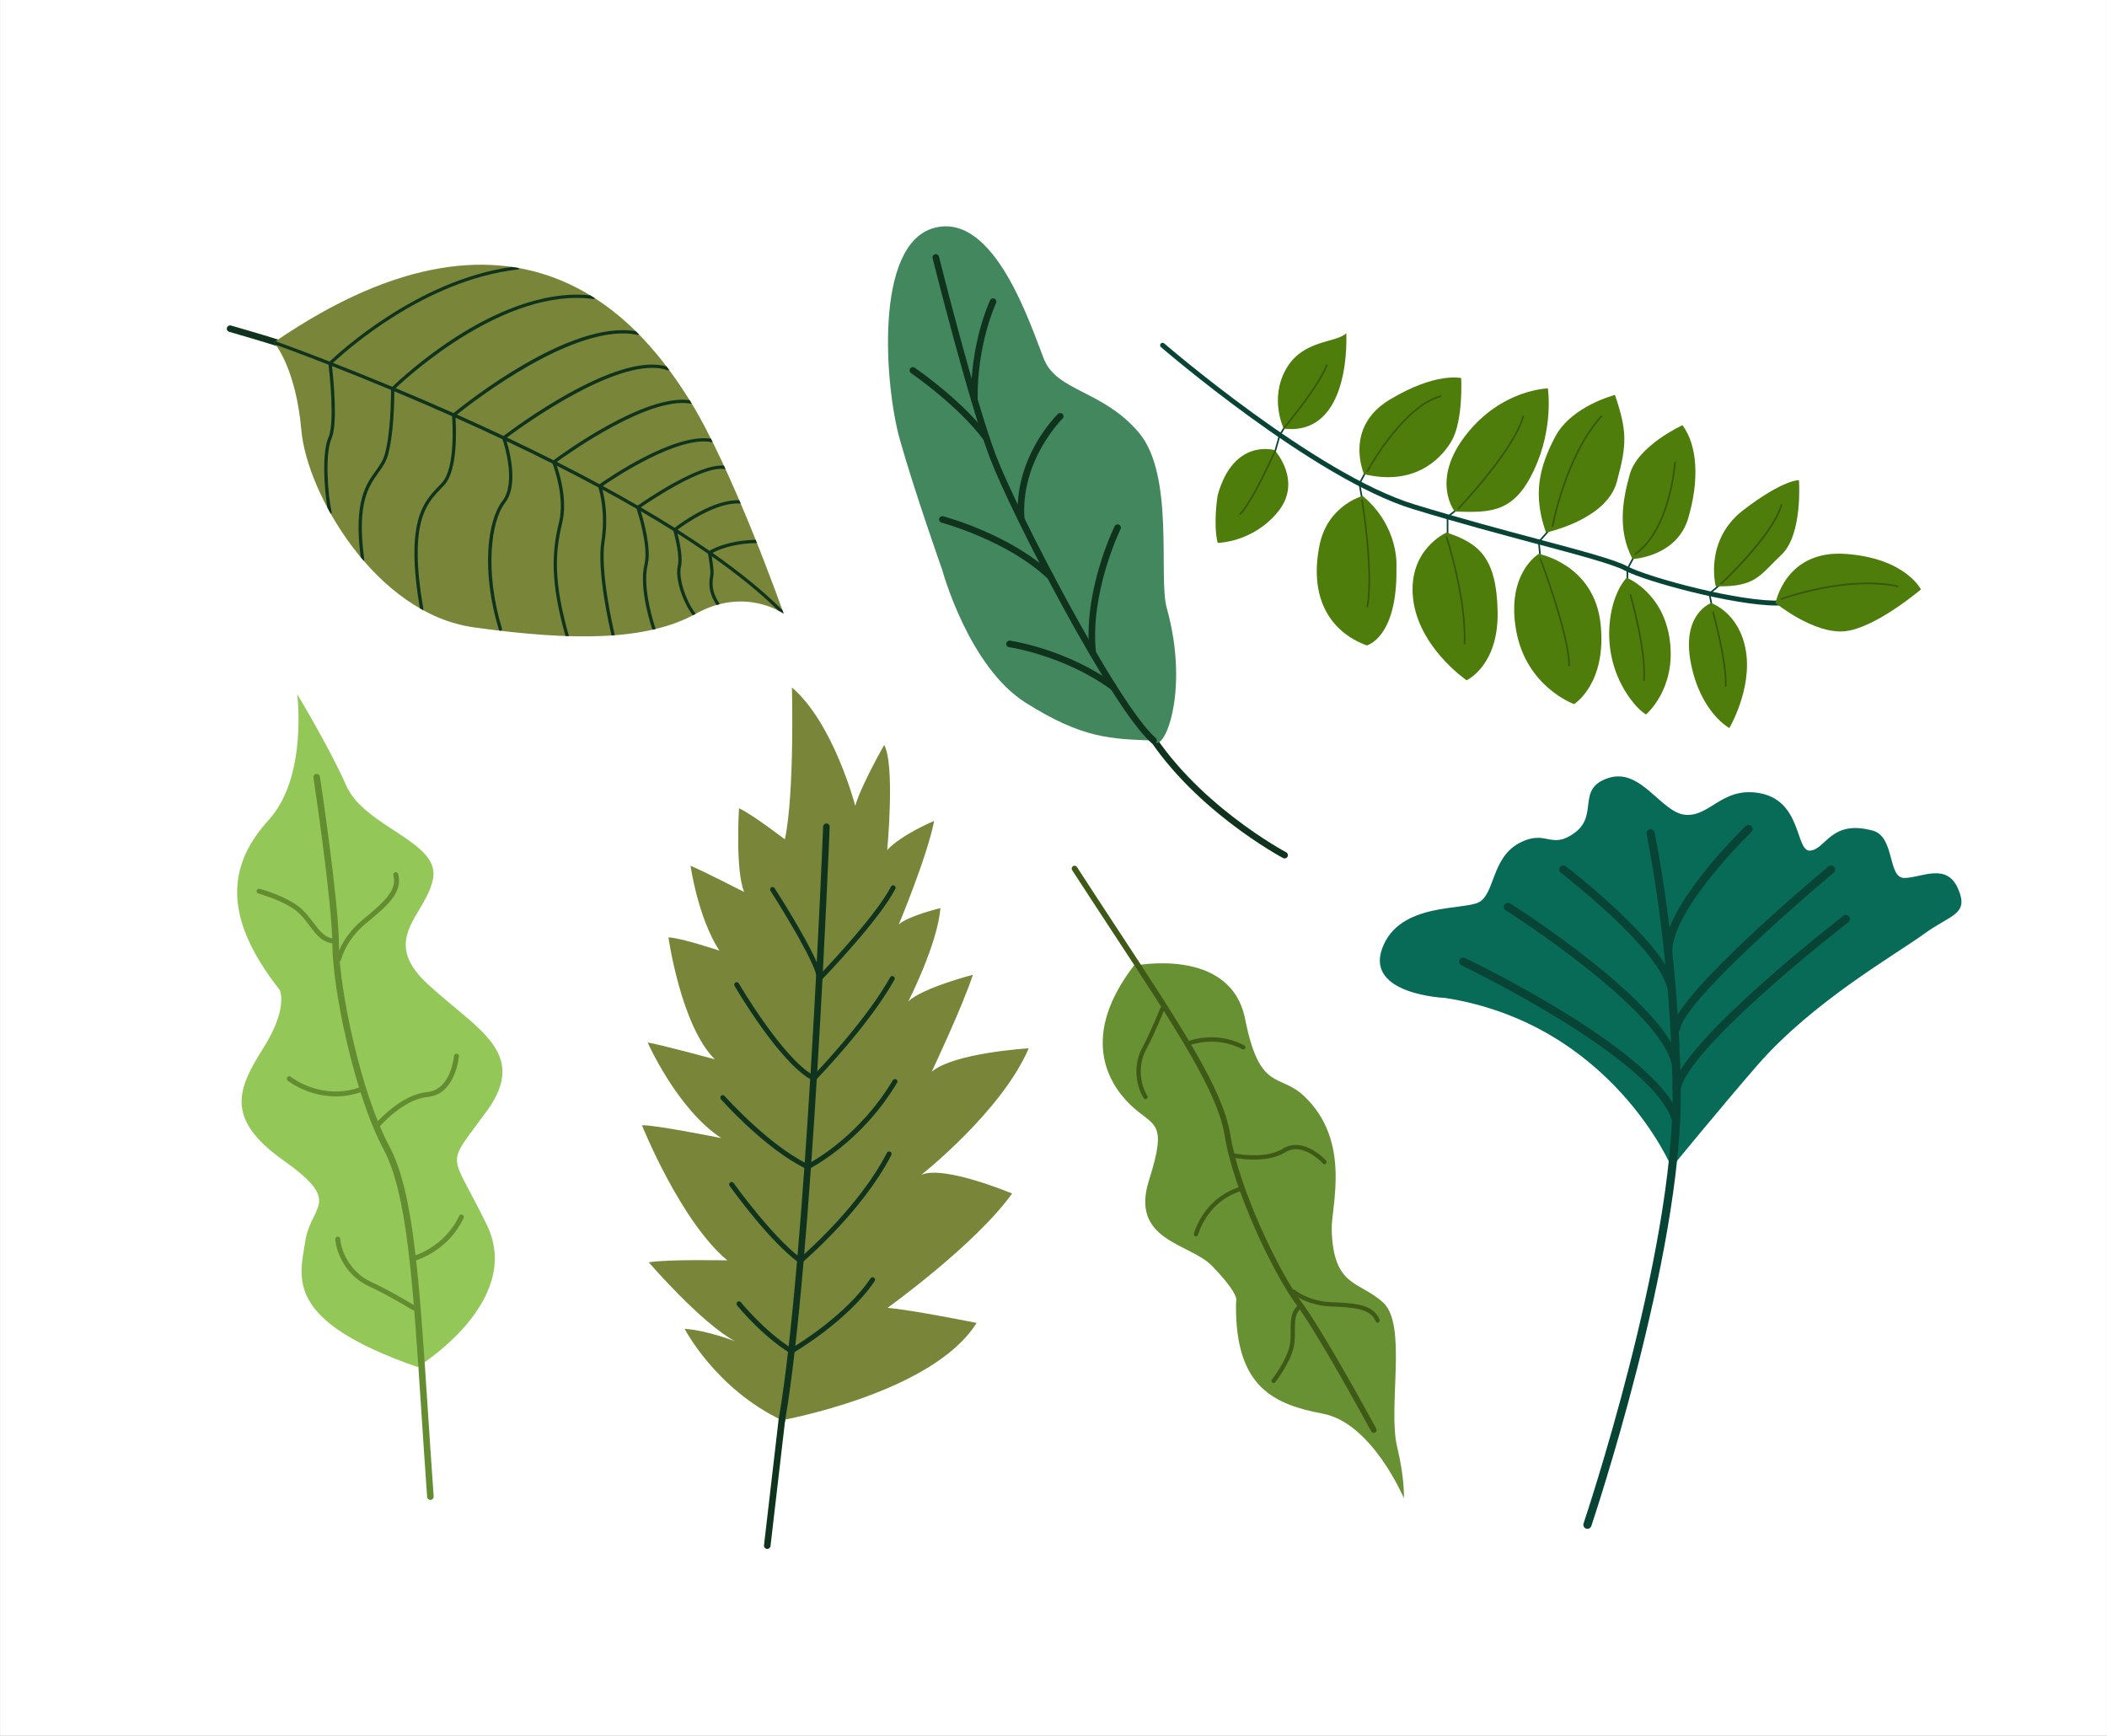 <?xml version="1.0" encoding="utf-8"?>
<!-- Generator: Adobe Illustrator 14.0.0, SVG Export Plug-In . SVG Version: 6.00 Build 43363)  -->
<!DOCTYPE svg PUBLIC "-//W3C//DTD SVG 1.1//EN" "http://www.w3.org/Graphics/SVG/1.1/DTD/svg11.dtd">
<svg version="1.1" xmlns="http://www.w3.org/2000/svg" xmlns:xlink="http://www.w3.org/1999/xlink" x="0px" y="0px" width="2272px"
	 height="1872px" viewBox="0 0 2272 1872" enable-background="new 0 0 2272 1872" xml:space="preserve">
<rect x="0" y="0" width="2272" height="1872" fill="#333333" stroke="none"/>
<g id="back">
	<rect x="0.031" y="-0.022" fill-rule="evenodd" clip-rule="evenodd" fill="#FFFFFF" width="2271.938" height="1872.022"/>
</g>
<g id="Flat_Green_Leaves_Clipart">
	<g>
		<g>
			<path fill="#10331D" d="M1385.245,925.765c-0.554,0-1.117-0.131-1.642-0.407c-1.016-0.535-102.162-54.478-153.299-142.646
				c-0.979-1.688-0.404-3.849,1.283-4.828c1.688-0.979,3.85-0.405,4.829,1.283c50.095,86.374,149.479,139.413,150.478,139.938
				c1.727,0.909,2.389,3.045,1.479,4.771C1387.741,925.079,1386.515,925.765,1385.245,925.765z"/>
		</g>
		<path fill="#42875E" d="M1243.957,798.602c9.399,16.934,40.006-50.152,14.129-143.057c-9.2-33.035,8.831-143.058-30.023-188.978
			c-38.855-45.919-88.308-44.153-102.437-79.476c-14.129-35.323-52.984-158.953-118.332-141.292
			c-65.347,17.661-52.984,171.316-37.089,227.833c15.896,56.516,45.92,141.291,45.92,141.291s28.258,104.203,90.073,143.058
			C1168.014,796.836,1198.037,796.836,1243.957,798.602z"/>
		<g>
			<path fill="#10331D" d="M1243.955,802.134c-0.824,0-1.653-0.288-2.324-0.874c-42.827-37.476-150.531-245.415-174.055-306.94
				c-22.772-59.559-61.553-214.318-61.943-215.875c-0.473-1.892,0.678-3.81,2.57-4.284c1.889-0.469,3.81,0.676,4.284,2.571
				c0.388,1.551,39.066,155.901,61.688,215.064c22.711,59.399,130.881,268.072,172.109,304.146c1.468,1.285,1.616,3.517,0.331,4.985
				C1245.917,801.726,1244.938,802.134,1243.955,802.134z"/>
		</g>
		<g>
			<path fill="#10331D" d="M1063.55,475.914c-1.08,0-2.144-0.491-2.837-1.424c-27.844-37.431-77.867-71.776-78.369-72.119
				c-1.613-1.1-2.027-3.297-0.928-4.909c1.101-1.611,3.296-2.027,4.909-0.926c2.09,1.426,51.509,35.364,80.056,73.737
				c1.164,1.565,0.84,3.778-0.727,4.942C1065.021,475.688,1064.283,475.914,1063.55,475.914z"/>
		</g>
		<g>
			<path fill="#10331D" d="M1050.656,434.657c-1.93,0-3.507-1.552-3.531-3.488c-0.792-62.046,19.691-105.594,20.564-107.418
				c0.84-1.759,2.948-2.501,4.709-1.662c1.759,0.841,2.504,2.95,1.664,4.709c-0.207,0.433-20.642,43.974-19.873,104.281
				c0.024,1.951-1.537,3.552-3.487,3.577C1050.687,434.657,1050.672,434.657,1050.656,434.657z"/>
		</g>
		<g>
			<path fill="#10331D" d="M1101.208,563.565c-1.83,0-3.377-1.41-3.519-3.264c-5.053-66.375,41.168-112.021,43.138-113.931
				c1.401-1.358,3.634-1.324,4.992,0.075c1.357,1.399,1.325,3.635-0.072,4.994c-0.459,0.447-45.811,45.33-41.014,108.326
				c0.148,1.945-1.309,3.642-3.254,3.79C1101.39,563.562,1101.298,563.565,1101.208,563.565z"/>
		</g>
		<g>
			<path fill="#10331D" d="M1132.69,625.458c-0.881,0-1.763-0.328-2.447-0.986c-42.965-41.308-114.313-60.696-115.029-60.886
				c-1.885-0.504-3.005-2.439-2.503-4.324c0.504-1.883,2.432-3.005,4.324-2.502c2.993,0.798,73.802,20.027,118.102,62.62
				c1.407,1.352,1.451,3.588,0.099,4.995C1134.543,625.095,1133.616,625.458,1132.69,625.458z"/>
		</g>
		<g>
			<path fill="#10331D" d="M1178.345,707.953c-1.775,0-3.305-1.336-3.505-3.143c-7.356-66.184,25.682-134.486,27.091-137.362
				c0.86-1.752,2.977-2.472,4.726-1.617c1.752,0.859,2.477,2.975,1.618,4.727c-0.337,0.687-33.538,69.37-26.415,133.472
				c0.216,1.939-1.182,3.685-3.12,3.9C1178.606,707.945,1178.476,707.953,1178.345,707.953z"/>
		</g>
		<g>
			<path fill="#10331D" d="M1200.611,744.602c-0.723,0-1.453-0.221-2.08-0.68c-50.873-37.155-109.905-45.941-110.495-46.025
				c-1.932-0.276-3.272-2.065-2.996-3.997c0.276-1.933,2.079-3.27,3.997-2.997c2.482,0.355,61.377,9.129,113.661,47.314
				c1.574,1.15,1.919,3.36,0.769,4.936C1202.775,744.1,1201.701,744.602,1200.611,744.602z"/>
		</g>
	</g>
	<g>
		<g>
			<path fill="#10331D" d="M333.796,384.579c-0.412,0-0.831-0.072-1.24-0.226c-23.238-8.713-84.813-26.331-85.432-26.508
				c-1.875-0.536-2.961-2.49-2.425-4.366c0.537-1.875,2.489-2.965,4.367-2.426c2.539,0.725,62.467,17.872,85.97,26.686
				c1.827,0.685,2.752,2.721,2.068,4.547C336.572,383.704,335.226,384.579,333.796,384.579z"/>
		</g>
		<path fill="#798539" d="M295.379,369.225c0,0,23.642,26.597,29.553,94.567c5.91,67.97,79.791,198,186.179,212.776
			c106.388,14.776,186.179,14.776,239.374-14.776s94.567,0,94.567,0S788.902,502.21,741.619,428.33
			C698.578,361.078,570.215,180.09,295.379,369.225z"/>
		<path fill="#10331D" d="M768.277,596.218c5.579-2.975,21.667-10.178,47.302-10.546c0.222-0.003,0.43-0.058,0.625-0.135
			c-0.446-1.12-0.895-2.243-1.349-3.375c-28.931,0.55-45.771,9.405-49.813,11.807c-11.1-7.696-22.602-15.293-34.402-22.765
			c8.292-6.179,42.086-30.012,67.479-28.154c0.196,0.017,0.384-0.021,0.568-0.07c-0.497-1.167-0.993-2.333-1.493-3.501
			c-28.027-1.266-63.561,24.954-69.754,29.708c-11.898-7.479-24.078-14.829-36.425-22.026c11.743-8.081,68.136-45.808,90.992-41.229
			c0.116,0.023,0.226-0.001,0.34-0.001c-0.575-1.253-1.151-2.501-1.729-3.749c-26.76-2.671-85.082,37.479-92.978,43.016
			c-12.443-7.208-25.044-14.255-37.682-21.12c13.181-9.082,81.075-54.265,117.304-47.285c0.4,0.078,0.778-0.011,1.113-0.178
			c-0.579-1.165-1.159-2.325-1.739-3.477c-39.992-6.374-111.219,42.745-120.161,49.052c-15.378-8.309-30.794-16.34-46.036-24.05
			c14.925-10.85,99.778-70.721,144.135-62.846c0.445,0.076,0.868-0.033,1.222-0.249c-0.71-1.17-1.419-2.325-2.125-3.46
			c-48.485-6.922-136.611,57.221-146.775,64.766c-17.1-8.608-33.956-16.803-50.264-24.518
			c17.095-12.743,124.257-90.39,173.353-72.474c0.579,0.208,1.181,0.071,1.643-0.271c-0.942-1.273-1.905-2.559-2.886-3.854
			c-54.149-16.064-164.039,65.998-175.728,74.892c-9.367-4.413-18.548-8.666-27.475-12.742c-7.689-3.51-15.304-6.941-22.827-10.293
			c17.658-14.14,128.597-100.192,194.737-85.923c0.603,0.128,1.18-0.09,1.59-0.493c-1.134-1.154-2.281-2.306-3.446-3.455
			c-70.865-12.504-183.763,77.82-196.515,88.255c-21.841-9.695-42.845-18.691-62.437-26.866
			c15.212-14.428,118.933-108.866,213.126-96.156c0.717,0.092,1.368-0.249,1.722-0.81c-1.642-1.055-3.3-2.096-4.981-3.12
			c-52.842-5.571-107.565,21.047-144.526,44.707c-36.992,23.677-63.908,49.069-68.904,53.896
			c-23.872-9.927-45.555-18.602-63.983-25.802c13.812-12.983,98.947-89.428,199.319-100.711c0.793-0.089,1.377-0.697,1.514-1.444
			c-2.621-0.477-5.272-0.91-7.954-1.298c-102.26,14.172-187.366,93.271-196.517,102.034c-31.703-12.34-53.078-20.053-58.27-21.91
			c-0.604,0.413-1.203,0.814-1.809,1.231c0,0,0.749,0.849,1.997,2.591c6.953,2.504,27.437,9.974,56.891,21.47
			c0.98,8.351,6.963,62.323,0.001,78.182c-7.193,16.389-4.814,54.755-1.139,76.174c1.172,2.188,2.378,4.378,3.617,6.566
			c0.651-0.371,1.031-1.111,0.867-1.883c-3.993-18.713-7.549-62.489-0.108-79.438c6.997-15.942,1.958-65.282,0.491-78.144
			c18.346,7.188,39.933,15.848,63.726,25.765c-0.013,7.589-0.399,46.638-6.791,69.404c-1.949,6.945-5.598,12.031-9.824,17.919
			c-10.648,14.838-23.845,33.281-16.174,93.089c1.065,1.279,2.142,2.549,3.23,3.812c0.438-0.377,0.704-0.938,0.62-1.553
			c-8.25-60.618,4.749-78.732,15.193-93.288c4.236-5.905,8.237-11.481,10.355-19.026c6.255-22.284,6.875-58.527,6.92-68.883
			c19.506,8.158,40.434,17.138,62.239,26.829c0.551,7.388,3.563,55.924-10.839,71.726c-1.282,1.407-2.617,2.797-3.979,4.216
			c-16.004,16.669-35.897,37.407-19.862,131.299c1.165,0.669,2.335,1.326,3.513,1.969c0.183-0.337,0.283-0.723,0.212-1.131
			c-16.187-93.372,3.149-113.51,18.684-129.691c1.385-1.442,2.741-2.854,4.043-4.283c14.595-16.015,12.692-60.517,11.891-72.474
			c16.511,7.366,33.5,15.131,50.732,23.248c2.17,6.535,14.802,47.221-0.046,66.406c-16.435,21.233-23.067,75.742-3.946,138.842
			c0.231,0.762,0.932,1.255,1.69,1.255c0.169,0,0.341-0.025,0.512-0.077c0.933-0.283,1.461-1.268,1.178-2.202
			c-18.574-61.295-12.131-115.641,3.36-135.656c14.472-18.698,5.376-54.29,1.63-66.501c16.381,7.754,32.962,15.817,49.542,24.154
			c2.096,5.509,13.387,37.159,6.995,63.258c-7.937,32.408-9.524,64.298,6.994,122.735c1.224,0.043,2.44,0.081,3.653,0.116
			c-0.011-0.077,0.004-0.152-0.018-0.229c-16.566-58.238-15.036-89.775-7.197-121.781c5.834-23.825-2.13-51.148-5.813-61.77
			c15.022,7.599,30.025,15.417,44.865,23.422c1.445,4.636,7.92,27.851,3.18,57.969c-5.042,32.054,8.566,91.572,10.967,101.664
			c1.198-0.082,2.383-0.175,3.568-0.268c-1.847-7.778-16.023-69.197-11.044-100.847c4.167-26.488,0.005-47.419-2.309-56.156
			c12.416,6.744,24.705,13.616,36.778,20.602c1.894,5.762,13.094,41.2,8.515,59.938c-6.511,26.657,7.996,68.67,8.617,70.446
			c0.01,0.029,0.031,0.05,0.042,0.079c1.125-0.255,2.246-0.514,3.356-0.784c-0.011-0.154-0.01-0.308-0.063-0.461
			c-0.15-0.425-14.786-42.791-8.52-68.441c4.231-17.322-3.883-46.769-7.392-58.128c11.984,6.994,23.738,14.098,35.183,21.292
			c1.258,4.527,7.282,27.225,4.701,37.803c-3.092,12.681,4.468,37.479,16.193,53.237c1.042-0.543,2.086-1.083,3.109-1.647
			c-0.041-0.074-0.055-0.156-0.107-0.225c-11.097-14.772-18.61-38.855-15.762-50.528c2.356-9.661-1.593-27.479-3.736-35.862
			c11.323,7.191,22.325,14.471,32.917,21.82c1.019,5.731,3.076,18.892,2.38,22.618c-2.621,14.031,0.34,22.386,6.752,32.693
			c1.156-0.338,2.304-0.654,3.442-0.942c-0.044-0.178-0.094-0.356-0.196-0.52c-6.256-9.963-8.983-17.429-6.525-30.583
			c0.724-3.875-0.791-14.367-1.785-20.424c27.153,19.078,51.485,38.608,71.498,58.282c3.878,1.993,6.005,3.504,6.005,3.504
			s-0.481-1.368-1.387-3.894C822.73,636.987,796.928,616.277,768.277,596.218z"/>
	</g>
	<g>
		<path fill="#086B57" d="M1802.55,1258.946c0,0-64.7-154.371-244.043-182.748c0,0-86.267-3.405-68.105-53.35
			c18.161-49.943,87.401-40.862,104.428-49.943s13.621-47.674,43.134-63.564c29.512-15.892,34.052,7.945,60.159-11.351
			s1.135-47.674,36.322-59.024c35.188-11.351,56.755,37.458,82.861,39.728c26.107,2.27,38.838-28.959,77.187-23.837
			c49.773,6.648,40.862,64.7,57.889,62.43s22.135-33.641,66.971-21.566c24.212,6.52,15.891,51.079,34.052,51.079
			c18.162,0,45.403-17.027,57.89,11.351c12.486,28.377-7.771,27.963-36.322,48.809c-30.687,22.403-120.217,73.057-179.809,141.605
			C1855.733,1193.919,1802.55,1258.946,1802.55,1258.946z"/>
		<g>
			<path fill="#084436" d="M1711.743,1648.725c-0.469,0-0.945-0.075-1.414-0.234c-2.312-0.781-3.55-3.287-2.769-5.598
				c0.977-2.887,97.671-290.773,95.965-465.062c-1.479-151.327-27.732-277.108-27.998-278.36c-0.503-2.386,1.021-4.729,3.407-5.234
				c2.383-0.505,4.729,1.02,5.234,3.405c0.266,1.261,26.697,127.854,28.188,280.102c1.722,175.789-95.449,465.077-96.431,467.979
				C1715.303,1647.563,1713.585,1648.725,1711.743,1648.725z"/>
		</g>
		<g>
			<path fill="#084436" d="M1807.353,1212.322c-1.934,0-3.708-1.278-4.251-3.231c-18.842-67.61-225.125-167.073-227.207-168.07
				c-2.198-1.054-3.128-3.69-2.074-5.89s3.688-3.125,5.89-2.075c8.646,4.14,211.989,102.218,231.897,173.665
				c0.656,2.35-0.719,4.784-3.068,5.438C1808.143,1212.27,1807.744,1212.322,1807.353,1212.322z"/>
		</g>
		<g>
			<path fill="#084436" d="M1807.35,1152.979c-2.089,0-3.944-1.488-4.338-3.616c-11.177-60.675-177.647-166.556-179.327-167.618
				c-2.062-1.304-2.675-4.03-1.373-6.091c1.302-2.063,4.034-2.676,6.092-1.372c6.994,4.422,171.425,109.046,183.294,173.481
				c0.441,2.397-1.145,4.7-3.542,5.142C1807.884,1152.955,1807.615,1152.979,1807.35,1152.979z"/>
		</g>
		<g>
			<path fill="#084436" d="M1801.861,1067.705c-1.93,0-3.703-1.275-4.25-3.224c-12.629-45.02-113.635-122.477-114.654-123.253
				c-1.938-1.479-2.312-4.25-0.831-6.189c1.476-1.938,4.246-2.311,6.188-0.833c4.255,3.247,104.381,80.055,117.8,127.889
				c0.659,2.349-0.71,4.785-3.06,5.444C1802.656,1067.651,1802.254,1067.705,1801.861,1067.705z"/>
		</g>
		<g>
			<path fill="#084436" d="M1798.803,1030.139c-0.023,0-0.048,0-0.072-0.001c-2.438-0.038-4.384-2.048-4.345-4.485
				c0.812-50.027,84.399-131.373,87.957-134.811c1.753-1.691,4.545-1.648,6.244,0.107c1.693,1.753,1.647,4.548-0.107,6.243
				c-0.845,0.817-84.513,82.221-85.263,128.604C1803.177,1028.209,1801.207,1030.139,1798.803,1030.139z"/>
		</g>
		<g>
			<path fill="#084436" d="M1807.359,1113.531c-0.214,0-0.433-0.017-0.65-0.048c-2.412-0.357-4.078-2.603-3.722-5.015
				c5.459-36.92,152.006-160.205,168.698-174.141c1.869-1.562,4.654-1.313,6.219,0.56c1.563,1.872,1.313,4.656-0.559,6.219
				c-44.642,37.271-161.419,140.227-165.624,168.654C1811.397,1111.954,1809.512,1113.531,1807.359,1113.531z"/>
		</g>
		<g>
			<path fill="#084436" d="M1807.969,1178.231c-0.264,0-0.531-0.023-0.799-0.073c-2.399-0.438-3.989-2.737-3.55-5.137
				c9.021-49.336,176.938-179.911,184.081-185.445c1.932-1.496,4.701-1.14,6.195,0.786c1.493,1.928,1.142,4.701-0.786,6.194
				c-59.591,46.168-174.067,143.214-180.804,180.053C1811.916,1176.74,1810.059,1178.231,1807.969,1178.231z"/>
		</g>
	</g>
	<g>
		<g>
			<g>
				<path fill="#084436" d="M1373.871,491.53c-0.08,0-0.161-0.01-0.24-0.034c-0.469-0.133-0.743-0.621-0.61-1.09l6.178-21.696
					l4.354-6.904l7.494-13.3c0.239-0.427,0.783-0.574,1.202-0.335c0.426,0.24,0.576,0.778,0.336,1.203l-7.517,13.337l-4.307,6.833
					l-6.04,21.344C1374.61,491.276,1374.257,491.53,1373.871,491.53z"/>
			</g>
			<g>
				<path fill="#084436" d="M1470.803,550.937c-0.42,0-0.795-0.303-0.869-0.733l-4.957-28.738l9.954-18.865
					c0.228-0.433,0.766-0.593,1.193-0.369c0.432,0.228,0.597,0.762,0.369,1.194l-9.674,18.332l4.856,28.146
					c0.083,0.48-0.239,0.937-0.721,1.02C1470.905,550.933,1470.854,550.937,1470.803,550.937z"/>
			</g>
			<g>
				<path fill="#084436" d="M1560.922,591.188c-0.488,0-0.884-0.395-0.884-0.883v-33.396l16.487-12.886
					c0.379-0.297,0.938-0.233,1.238,0.152c0.302,0.385,0.232,0.94-0.152,1.24l-15.807,12.354v32.536
					C1561.805,590.793,1561.409,591.188,1560.922,591.188z"/>
			</g>
			<g>
				<path fill="#084436" d="M1661.693,609.86c-0.448,0-0.833-0.341-0.878-0.797l-2.447-24.977l18.908-21.521
					c0.326-0.366,0.882-0.402,1.247-0.08c0.365,0.321,0.402,0.879,0.081,1.246l-18.405,20.944l2.375,24.215
					c0.047,0.485-0.309,0.917-0.793,0.965C1661.752,609.858,1661.723,609.86,1661.693,609.86z"/>
			</g>
			<g>
				<path fill="#084436" d="M1754.806,641.625c-0.488,0-0.883-0.395-0.883-0.883v-27.248l14.774-27.845
					c0.229-0.431,0.76-0.593,1.193-0.366c0.431,0.229,0.595,0.763,0.365,1.194l-14.567,27.456v26.809
					C1755.688,641.229,1755.294,641.625,1754.806,641.625z"/>
			</g>
			<g>
				<path fill="#084436" d="M1848.231,665.994c-0.412,0-0.781-0.291-0.864-0.711l-5.062-25.43l25.896-21.972
					c0.372-0.314,0.93-0.269,1.243,0.103c0.315,0.372,0.271,0.929-0.102,1.244l-25.103,21.299l4.859,24.411
					c0.095,0.479-0.216,0.943-0.693,1.038C1848.348,665.988,1848.29,665.994,1848.231,665.994z"/>
			</g>
		</g>
		<g>
			<path fill="#084436" d="M1915.398,652.995c-45.148,0-140.534-25.596-163.531-37.798c-12.768-6.775-48.877-16.411-94.591-28.61
				c-37.955-10.128-85.188-22.734-133.844-37.638c-106.959-32.761-269.931-173.215-271.565-174.63
				c-1.105-0.958-1.225-2.631-0.268-3.736c0.957-1.106,2.627-1.228,3.738-0.269c1.624,1.408,163.758,141.135,269.646,173.569
				c48.563,14.875,95.744,27.466,133.658,37.583c47.841,12.768,82.408,21.992,95.708,29.049
				c23.62,12.534,124.851,39.445,166.401,37.037c1.479-0.078,2.715,1.033,2.796,2.493c0.085,1.461-1.031,2.713-2.492,2.797
				C1919.276,652.946,1917.384,652.995,1915.398,652.995z"/>
		</g>
		<g>
			<path fill="#4E7D0B" d="M1384.298,462.276c0,0-15.761-32.007,2.425-64.257c18.187-32.25,54.558-27.885,64.984-38.797
				C1451.707,359.223,1458.254,470.763,1384.298,462.276z"/>
		</g>
		<g>
			<path fill="#4E7D0B" d="M1470.863,511.333c0,0-22.309-50.27,27.643-80.337s77.108-23.278,77.108-23.278
				s2.425,46.556-10.669,68.379C1551.852,497.921,1522.754,523.776,1470.863,511.333z"/>
		</g>
		<g>
			<path fill="#4E7D0B" d="M1568.703,551.63c0,0-26.551-33.099,12.003-82.564c38.555-49.466,88.384-50.193,88.384-50.193
				s6.547,42.191-14.912,88.02C1632.718,552.721,1608.35,553.085,1568.703,551.63z"/>
		</g>
		<g>
			<path fill="#4E7D0B" d="M1741.47,425.905c0,0-47.041,11.881-64.499,45.101c-17.459,33.22-24.248,62.56-9.941,103.296
				c0,0,65.227-13.579,76.381-54.558S1754.564,464.944,1741.47,425.905z"/>
		</g>
		<g>
			<path fill="#4E7D0B" d="M1814.214,458.518c0,0-48.011,21.976-56.74,52.815c-8.729,30.84-12.73,61.756,2.91,91.581
				c0,0,47.646-2.182,60.014-44.01C1832.764,517.077,1830.218,479.978,1814.214,458.518z"/>
		</g>
		<g>
			<path fill="#4E7D0B" d="M1850.101,632.255c0,0-13.094-49.466,30.067-82.443c43.162-32.977,59.65-32.007,59.65-32.007
				s4.364,58.68-18.913,80.503C1897.627,620.131,1893.746,633.401,1850.101,632.255z"/>
		</g>
		<g>
			<path fill="#4E7D0B" d="M1374.478,485.444c0,0-44.374-13.469-61.469,48.728c0,0-5.092,30.552,0,51.284
				c0,0,37.881-0.321,64.951-33.44C1405.03,518.896,1374.478,485.444,1374.478,485.444z"/>
		</g>
		<g>
			<path fill="#4E7D0B" d="M1469.408,534.835c0,0-37.827,9.885-46.556,53.167c-11.539,57.211,11.639,93.476,50.92,108.025
				c0,0,33.463-8.002,32.008-84.383C1505.78,611.644,1509.523,568.661,1469.408,534.835z"/>
		</g>
		<g>
			<path fill="#4E7D0B" d="M1559.791,574.302c0,0-41.887,18.186-36.067,71.046s57.71,88.263,57.71,88.263
				s34.462-15.519,33.477-73.714C1613.926,601.702,1594.889,585.699,1559.791,574.302z"/>
		</g>
		<g>
			<path fill="#4E7D0B" d="M1659.284,597.337c0,0-35.174,20.369-24.505,81.958c10.669,61.589,62.56,80.018,62.56,80.018
				s35.402-21.823,28.612-86.323C1719.162,608.492,1659.284,597.337,1659.284,597.337z"/>
		</g>
		<g>
			<path fill="#4E7D0B" d="M1754.079,623.041c0,0-16.144,15.322-18.629,52.543c-1.985,29.724,7.171,59.438,26.024,82.503
				c4.273,5.229,8.851,9.714,13.458,12.381c0,0,32.492-27.158,25.702-79.533C1793.846,638.559,1754.079,623.041,1754.079,623.041z"
				/>
		</g>
		<g>
			<path fill="#4E7D0B" d="M1845.13,650.351c0,0-32.371,11.486-21.823,64.953s41.464,69.834,41.464,69.834
				s24.733-41.828,17.822-83.292C1875.683,660.382,1845.13,650.351,1845.13,650.351z"/>
		</g>
		<g>
			<path fill="#4E7D0B" d="M1914.601,650.351c0,0,10.548-57.499,75.29-53.013c64.741,4.486,81.473,38.312,81.473,38.312
				s-49.103,41.828-82.2,45.101C1956.064,684.024,1914.601,650.351,1914.601,650.351z"/>
		</g>
		<g>
			<path fill="#385609" d="M1337.379,555.181c-0.227,0-0.452-0.086-0.625-0.259c-0.345-0.345-0.345-0.904,0-1.249
				c12.829-12.829,36.917-66.723,37.158-67.266c0.198-0.446,0.727-0.649,1.166-0.447c0.446,0.198,0.646,0.72,0.448,1.166
				c-0.993,2.229-24.464,54.736-37.523,67.796C1337.83,555.095,1337.604,555.181,1337.379,555.181z"/>
		</g>
		<g>
			<path fill="#385609" d="M1385.119,461.702c-0.201,0-0.403-0.068-0.568-0.208c-0.373-0.315-0.421-0.872-0.105-1.245
				c0.365-0.434,36.763-43.674,45.338-66.78c0.171-0.458,0.677-0.692,1.135-0.521c0.458,0.17,0.69,0.678,0.521,1.135
				c-8.683,23.395-45.276,66.869-45.646,67.306C1385.619,461.596,1385.369,461.702,1385.119,461.702z"/>
		</g>
		<g>
			<path fill="#385609" d="M1474.501,508.867c-0.143,0-0.286-0.034-0.419-0.106c-0.43-0.231-0.59-0.767-0.358-1.196
				c0.376-0.696,37.998-69.694,79.349-81.118c0.469-0.127,0.955,0.146,1.086,0.616c0.13,0.47-0.146,0.956-0.617,1.086
				c-40.623,11.224-77.891,79.565-78.262,80.254C1475.119,508.699,1474.815,508.867,1474.501,508.867z"/>
		</g>
		<g>
			<path fill="#385609" d="M1474.503,654.839c-0.052,0-0.102-0.004-0.153-0.013c-0.481-0.084-0.803-0.542-0.718-1.022
				c6.794-38.934-5.695-113.523-5.822-114.272c-0.081-0.48,0.243-0.937,0.723-1.019c0.472-0.07,0.937,0.243,1.019,0.724
				c0.128,0.752,12.667,75.638,5.819,114.871C1475.296,654.538,1474.924,654.839,1474.503,654.839z"/>
		</g>
		<g>
			<path fill="#385609" d="M1579.252,694.849c-0.01,0-0.021,0-0.031-0.001c-0.488-0.017-0.869-0.427-0.852-0.914
				c1.792-49.815-19.203-113.983-19.416-114.626c-0.153-0.463,0.099-0.962,0.561-1.115c0.47-0.159,0.963,0.099,1.116,0.562
				c0.214,0.645,21.308,65.108,19.505,115.244C1580.118,694.474,1579.727,694.849,1579.252,694.849z"/>
		</g>
		<g>
			<path fill="#385609" d="M1572.705,549.361c-0.219,0-0.438-0.081-0.609-0.243c-0.354-0.336-0.367-0.895-0.03-1.249
				c0.599-0.629,59.971-63.299,69.621-99.159c0.126-0.471,0.606-0.75,1.081-0.624c0.471,0.127,0.75,0.611,0.623,1.083
				c-9.766,36.291-69.443,99.285-70.046,99.917C1573.171,549.269,1572.938,549.361,1572.705,549.361z"/>
		</g>
		<g>
			<path fill="#385609" d="M1674.106,568.396c-0.054,0-0.107-0.004-0.162-0.015c-0.479-0.088-0.797-0.548-0.709-1.029
				c0.142-0.765,14.545-76.995,52.929-119.008c0.33-0.358,0.889-0.385,1.247-0.056c0.36,0.329,0.387,0.887,0.058,1.248
				c-38.049,41.644-52.355,117.377-52.495,118.138C1674.895,568.099,1674.523,568.396,1674.106,568.396z"/>
		</g>
		<g>
			<path fill="#385609" d="M1763.495,598.22c-0.276,0-0.551-0.13-0.723-0.374c-0.279-0.399-0.185-0.95,0.214-1.231
				c37.242-26.24,42.298-97.25,42.344-97.964c0.033-0.487,0.52-0.849,0.938-0.823c0.488,0.032,0.855,0.452,0.824,0.939
				c-0.046,0.723-5.155,72.564-43.089,99.292C1763.849,598.167,1763.671,598.22,1763.495,598.22z"/>
		</g>
		<g>
			<path fill="#385609" d="M1692.004,718.627c-0.488,0-0.883-0.395-0.883-0.883c0-33.142-30.539-113.705-30.846-114.516
				c-0.174-0.456,0.056-0.966,0.511-1.139c0.454-0.172,0.966,0.054,1.139,0.511c0.31,0.813,30.962,81.678,30.962,115.144
				C1692.887,718.232,1692.492,718.627,1692.004,718.627z"/>
		</g>
		<g>
			<path fill="#385609" d="M1772.752,734.495c-0.021,0-0.043-0.001-0.064-0.002c-0.486-0.035-0.852-0.456-0.819-0.942
				c2.315-33.109-14.346-90.892-14.515-91.471c-0.137-0.468,0.134-0.958,0.602-1.095c0.475-0.14,0.959,0.133,1.096,0.602
				c0.168,0.583,16.916,58.668,14.58,92.087C1773.599,734.138,1773.21,734.495,1772.752,734.495z"/>
		</g>
		<g>
			<path fill="#385609" d="M1860.771,740.678c-0.016,0-0.032-0.001-0.05-0.002c-0.486-0.027-0.859-0.445-0.831-0.931
				c1.428-25.026-13.311-78.641-13.458-79.18c-0.132-0.47,0.145-0.957,0.613-1.087c0.477-0.125,0.959,0.147,1.087,0.616
				c0.15,0.542,14.966,54.437,13.521,79.75C1861.626,740.314,1861.236,740.678,1860.771,740.678z"/>
		</g>
		<g>
			<path fill="#385609" d="M1856.022,630.255c-0.236,0-0.473-0.095-0.646-0.282c-0.331-0.357-0.313-0.916,0.045-1.248
				c0.55-0.511,55.116-51.528,64.635-84.252c0.136-0.469,0.619-0.738,1.095-0.601c0.47,0.136,0.738,0.626,0.603,1.094
				c-9.655,33.194-62.869,82.951-65.128,85.053C1856.453,630.177,1856.238,630.255,1856.022,630.255z"/>
		</g>
		<g>
			<path fill="#385609" d="M1920.904,646.837c-0.359,0-0.697-0.221-0.828-0.578c-0.169-0.458,0.065-0.965,0.522-1.134
				c0.706-0.258,70.954-25.758,125.858-13.664c0.477,0.105,0.778,0.576,0.673,1.052c-0.105,0.475-0.565,0.78-1.052,0.672
				c-54.402-11.978-124.172,13.341-124.869,13.597C1921.109,646.82,1921.006,646.837,1920.904,646.837z"/>
		</g>
	</g>
	<g>
		<g>
			<path fill="#10331D" d="M825.596,1669.916c-1.196-0.68-1.933-2.028-1.764-3.48l15.723-135.301
				c0.226-1.937,1.979-3.326,3.917-3.101c1.94,0.228,3.325,1.979,3.101,3.917l-15.724,135.301c-0.225,1.937-1.979,3.326-3.917,3.101
				C826.447,1670.295,825.996,1670.144,825.596,1669.916z"/>
		</g>
		<g>
			<path fill="#798539" d="M843.063,1531.543c0,0,162.839-29.127,209.987-104.867c0,0-67.406-13.701-96.013-16.288
				c0,0,94.637-67.889,134.314-123.267c0,0-73.934-31.082-97.938-20.117c0,0,86.676-68.313,115.854-136.492
				c0,0-80.631,4.759-104.614,25.307c0,0,33.595-71.138,44.427-104.629c0,0-54.515,14.132-69.666,28.763
				c0,0,31.48-61.403,34.632-100.626c0,0-33.963,8.04-44.851,17.574c0,0,30.495-72.899,38.145-111.617
				c0,0-34.833,14.381-50.642,31.373c0,0,8.631-92.162-3.286-113.29c0,0-25.548,44.951-31.175,65.677
				c0,0-23.206-89.065-68.261-127.66c0,0,2.922,115.134-7.653,163.809c0,0-34.449-26.586-49.448-33.572
				c0,0-4.157,66.85,5.573,90.323c0,0-45.665-23.39-57.783-28.227c0,0,7.814,55.709,31.062,91.48c0,0-41.773-14.001-54.932-14.302
				c0,0,13.323,94.728,49.896,131.407c0,0-61.792-16.663-72.299-18.021c0,0,31.901,71.963,79.353,103.032
				c0,0-75.057-14.973-85.502-13.732c0,0,41.594,103.618,92.057,145.628c0,0-63.802-1.399-84.747,2.077
				c0,0,56.211,65.271,93.077,85.198c0,0-29.715-11.762-54.376-13.474C738.253,1433.011,771.482,1497.525,843.063,1531.543z"/>
		</g>
		<g>
			<path fill="#10331D" d="M841.318,1534.615c-1.26-0.716-1.997-2.168-1.734-3.677c29.337-168.644,47.815-634.813,47.999-639.502
				c0.076-1.949,1.718-3.468,3.667-3.392c1.949,0.073,3.468,1.716,3.391,3.667c-0.183,4.694-18.68,471.334-48.097,640.436
				c-0.335,1.922-2.163,3.209-4.085,2.875C842.046,1534.951,841.662,1534.811,841.318,1534.615z"/>
		</g>
		<g>
			<path fill="#10331D" d="M880.377,1062.498l0.377-7.064c0.688-12.902-35.814-72.781-49.938-94.766
				c-0.791-1.23-0.434-2.87,0.797-3.661c1.229-0.789,2.866-0.431,3.661,0.798c4.814,7.494,43.64,68.367,49.925,92.05
				c13.591-14.334,60.665-64.953,75.563-93.736c0.673-1.299,2.271-1.808,3.571-1.135c1.262,0.683,1.807,2.271,1.134,3.571
				c-17.752,34.297-77.626,96.244-80.167,98.863L880.377,1062.498z"/>
		</g>
		<g>
			<path fill="#10331D" d="M874.427,1164.229c-34.837-19.799-80.408-97.7-82.368-101.071c-0.735-1.265-0.306-2.887,0.958-3.622
				c1.266-0.736,2.884-0.307,3.623,0.958c0.472,0.813,46.806,80.035,80.368,99.11c0.059,0.033,0.115,0.063,0.173,0.098
				c8.894-9.321,58.444-62.101,82.669-105.756c0.71-1.278,2.323-1.74,3.602-1.03c0.007,0.004,0.016,0.009,0.024,0.014
				c1.261,0.717,1.712,2.317,1.007,3.589c-26.886,48.447-84.305,107.721-84.882,108.313l-1.358,1.396l-1.738-0.881
				C875.818,1165,875.124,1164.626,874.427,1164.229z"/>
		</g>
		<g>
			<path fill="#10331D" d="M863.213,1363.03l-1.673-1.209c-31.9-23.044-73.075-80.535-74.813-82.971
				c-0.849-1.192-0.572-2.847,0.619-3.696s2.846-0.571,3.696,0.619c0.412,0.579,40.925,57.148,71.922,80.514
				c10.043-8.742,65.368-58.32,93.417-113.073c0.667-1.302,2.264-1.816,3.566-1.149c1.283,0.63,1.816,2.264,1.149,3.565
				c-31.264,61.028-95.654,115.528-96.301,116.071L863.213,1363.03z"/>
		</g>
		<g>
			<path fill="#10331D" d="M853.378,1460.125l-1.341-0.824c-30.555-18.774-56.222-50.298-57.3-51.63
				c-0.921-1.139-0.743-2.806,0.394-3.727c1.136-0.92,2.806-0.742,3.726,0.394c0.254,0.315,25.411,31.201,54.602,49.607
				c8.887-5.33,59.156-36.53,85.299-75.344c0.818-1.214,2.465-1.529,3.677-0.717c1.213,0.817,1.535,2.463,0.717,3.677
				c-29.298,43.496-87.821,77.441-88.409,77.779L853.378,1460.125z"/>
		</g>
		<g>
			<path fill="#10331D" d="M859.905,1255.496c-40.605-23.078-80.704-68.029-82.526-70.084c-0.97-1.095-0.869-2.77,0.225-3.739
				c1.096-0.972,2.772-0.868,3.74,0.225c0.471,0.532,47.188,52.901,89.632,73.448c7.95-4.197,56.636-31.618,91.809-90.4
				c0.74-1.238,2.333-1.653,3.582-0.943c0.017,0.01,0.034,0.02,0.052,0.03c1.255,0.751,1.664,2.378,0.913,3.634
				c-39.063,65.286-94.6,92.75-95.156,93.021l-1.14,0.553l-1.146-0.54C866.574,1259.137,863.235,1257.389,859.905,1255.496z"/>
		</g>
	</g>
	<g>
		<g>
			<path fill="#93C758" d="M320.496,748.636c0,0,11.307,89.233-30.388,135.165s-53.864,100.88,11.52,183.748
				c0,0,9.753,19.146-17.547,62.506s-42.66,75.789,21.706,121.457c64.365,45.669,29.51,47.5,23.389,87.074
				c-6.121,39.574-23.2,85.505,120.984,135.6c0,0,115.021-70.03,74.903-153.016c-40.117-82.984-45.898-59.963-0.017-123.135
				c45.882-63.172-11.351-88.126-64.059-136.977c-52.708-48.852-1.156-74.144,6.03-113.908
				c7.187-39.765-74.046-55.025-93.768-100.197C356.245,808.007,320.496,748.636,320.496,748.636z"/>
		</g>
		<g>
			<path fill="#648C30" d="M464.72,1617.5c-0.122,0.021-0.248,0.037-0.375,0.048c-1.945,0.138-3.636-1.327-3.774-3.273
				c-2.362-33.102-4.362-63.641-6.296-93.175c-9.24-141.07-15.344-234.268-40.69-281.697
				c-31.576-59.087-54.864-172.588-55.154-220.271c-0.287-46.972-20.242-179.209-20.444-180.539
				c-0.292-1.93,1.075-3.743,2.963-4.022c1.93-0.292,3.73,1.035,4.022,2.963c0.825,5.452,20.232,134.072,20.522,181.555
				c0.287,46.979,23.223,158.791,54.322,216.984c26.065,48.775,32.209,142.577,41.509,284.565
				c1.933,29.524,3.933,60.053,6.293,93.134C467.747,1615.591,466.475,1617.187,464.72,1617.5z"/>
		</g>
		<g>
			<path fill="#648C30" d="M362.356,1017.416c-0.134,0.024-0.271,0.038-0.412,0.041c-13.604,0.299-20.803-9.307-28.425-19.476
				c-3.825-5.104-7.78-10.382-12.733-14.607c-14.282-12.184-41.9-19.696-42.178-19.77c-1.413-0.38-2.251-1.833-1.872-3.246
				c0.379-1.412,1.833-2.248,3.244-1.872c1.179,0.316,29.045,7.893,44.244,20.857c5.4,4.606,9.535,10.124,13.534,15.46
				c7.077,9.441,13.188,17.595,24.069,17.356c1.462-0.031,2.674,1.128,2.706,2.591
				C364.563,1016.074,363.618,1017.19,362.356,1017.416z"/>
		</g>
		<g>
			<path fill="#648C30" d="M365.813,1036.781c-0.327,0.059-0.671,0.056-1.015-0.018c-1.432-0.304-2.346-1.711-2.042-3.141
				c0.194-0.913,5.009-22.557,28.454-41.875c23.27-19.175,37.311-31.745,32.967-47.841c-0.381-1.413,0.455-2.866,1.867-3.248
				c1.381-0.387,2.866,0.453,3.248,1.867c5.455,20.211-12.271,34.817-34.713,53.311c-22.029,18.153-26.596,38.68-26.64,38.885
				C367.708,1035.809,366.842,1036.597,365.813,1036.781z"/>
		</g>
		<g>
			<path fill="#648C30" d="M406.395,1217.362c-0.745,0.133-1.541-0.052-2.166-0.574c-1.124-0.938-1.273-2.609-0.336-3.731
				c1.114-1.332,27.6-32.652,56.734-35.326c25.771-2.369,28.916-38.669,28.944-39.035c0.112-1.458,1.387-2.55,2.844-2.438
				c1.458,0.111,2.549,1.383,2.439,2.841c-0.032,0.41-3.48,41.133-33.744,43.909c-27.025,2.471-52.895,33.135-53.151,33.444
				C407.545,1216.95,406.986,1217.257,406.395,1217.362z"/>
		</g>
		<g>
			<path fill="#648C30" d="M376.354,1181.112c-37.818,6.759-65.841-15.504-66.158-15.761c-1.134-0.922-1.308-2.587-0.388-3.724
				c0.921-1.135,2.589-1.312,3.725-0.392c0.338,0.273,34.167,27.024,76.837,10.438c1.372-0.527,2.899,0.146,3.43,1.51
				c0.529,1.363-0.147,2.899-1.51,3.429C386.828,1178.734,381.5,1180.192,376.354,1181.112z"/>
		</g>
		<g>
			<path fill="#648C30" d="M446.458,1412.938c-0.613,0.109-1.266,0.006-1.84-0.344c-0.268-0.162-27.042-16.374-47.327-25.701
				c-22.552-10.368-34.331-33.447-35.73-50.502c-0.121-1.459,0.97-2.744,2.423-2.856c1.458-0.12,2.737,0.965,2.857,2.424
				c1.319,16.063,12.961,37.063,32.663,46.121c20.564,9.455,47.592,25.821,47.863,25.986c1.25,0.758,1.649,2.388,0.89,3.638
				C447.847,1412.381,447.181,1412.809,446.458,1412.938z"/>
		</g>
		<g>
			<path fill="#648C30" d="M446.303,1359.867c-1.346,0.24-2.67-0.59-3.024-1.936c-0.372-1.414,0.473-2.861,1.887-3.235
				c0.338-0.09,34.034-9.335,49.977-43.474c0.619-1.322,2.194-1.896,3.521-1.279c1.326,0.62,1.898,2.196,1.28,3.523
				c-17.025,36.456-51.954,45.968-53.433,46.354C446.44,1359.839,446.372,1359.854,446.303,1359.867z"/>
		</g>
	</g>
	<g>
		<g>
			<path fill="#689133" d="M1513.77,1615.614c0,0-34.111-80.992-87.344-91.087c-52.531-9.961-94.573-28.342-93.621-117.735
				c0.017-1.544,0.222-3.082,0.368-4.619c0.257-2.696-1.762-11.697-26.201-36.979c-23.892-24.714-88.833-26.778-67.975-92.478
				c20.857-65.699,4.843-57.045-20.241-81.42c-25.085-24.373-53.577-74.794,3.779-149.783c0,0,104.41-21.563,120.088,57.4
				c15.679,78.964,36.844,58.153,63.187,82.77c52.092,48.677,29.417,119.882,30.167,144.566
				c1.907,62.738,29.75,54.683,55.677,78.629c25.928,23.946,4.803,113.09,14.813,154.96
				C1515.096,1595.938,1513.77,1615.614,1513.77,1615.614z"/>
		</g>
		<g>
			<path fill="#3F5916" d="M1157.304,933.929c1.389-0.705,3.115-0.261,3.981,1.075c15.756,24.311,30.42,46.648,44.603,68.253
				c68.2,103.893,113.257,172.528,120.738,220.244c8.927,56.934,51.747,146.96,76.259,179.869
				c24.773,33.26,78.896,133.149,81.188,137.385c0.81,1.498,0.253,3.37-1.246,4.181c-1.464,0.82-3.371,0.253-4.182-1.245
				c-0.559-1.034-56.202-103.732-80.709-136.634c-24.88-33.402-68.343-124.793-77.406-182.599
				c-7.275-46.401-52.041-114.594-119.802-217.815c-14.187-21.611-28.855-43.957-44.621-68.282c-0.928-1.43-0.519-3.34,0.91-4.268
				C1157.111,934.033,1157.207,933.979,1157.304,933.929z"/>
		</g>
		<g>
			<path fill="#3F5916" d="M1401.576,1406.187c0.999-0.507,2.245-0.226,2.921,0.712c0.747,1.037,0.513,2.483-0.523,3.23
				c-7.713,5.558-7.685,14.457-7.651,24.763c0.018,5.823,0.037,11.846-1.305,17.898c-3.778,17.034-19.224,36.975-19.88,37.814
				c-0.787,1.007-2.239,1.188-3.246,0.401c-1.009-0.786-1.188-2.24-0.402-3.247c0.154-0.198,15.46-19.964,19.01-35.971
				c1.23-5.55,1.212-11.311,1.194-16.881c-0.035-11.101-0.068-21.585,9.574-28.534
				C1401.367,1406.303,1401.47,1406.24,1401.576,1406.187z"/>
		</g>
		<g>
			<path fill="#3F5916" d="M1393.801,1390.867c0.813-0.413,1.83-0.32,2.563,0.313l0,0c0.139,0.12,14.229,12.036,39.032,13.103
				c25.374,1.091,45.417,1.95,52.245,18.912c0.477,1.185-0.096,2.524-1.282,3.01c-1.186,0.478-2.533-0.097-3.011-1.282
				c-5.438-13.508-21.84-14.887-48.15-16.016c-26.511-1.14-41.252-13.696-41.867-14.23c-0.965-0.838-1.066-2.3-0.229-3.264
				C1393.304,1391.181,1393.542,1390.998,1393.801,1390.867z"/>
		</g>
		<g>
			<path fill="#3F5916" d="M1327.11,1243.607c0.468-0.236,1.019-0.316,1.569-0.189c0.343,0.08,34.551,7.82,54.653-4.638
				c22.557-14.005,46.387,12.597,46.625,12.866c0.844,0.959,0.751,2.42-0.206,3.264c-0.955,0.851-2.42,0.754-3.266-0.203
				c-0.214-0.242-21.464-23.918-40.716-11.994c-21.727,13.468-56.662,5.557-58.14,5.213c-1.244-0.289-2.018-1.533-1.729-2.777
				C1326.063,1244.455,1326.521,1243.906,1327.11,1243.607z"/>
		</g>
		<g>
			<path fill="#3F5916" d="M1325.231,1284.686c4.073-2.066,8.552-3.852,13.48-5.246c1.229-0.348,2.507,0.367,2.856,1.597
				c0.346,1.229-0.366,2.514-1.598,2.856c-38.485,10.892-47.994,47.328-48.085,47.695c-0.31,1.238-1.563,1.994-2.804,1.686
				c-1.239-0.308-1.995-1.561-1.688-2.801C1287.479,1330.129,1295.311,1299.864,1325.231,1284.686z"/>
		</g>
		<g>
			<path fill="#3F5916" d="M1252.171,1086.166c0.571-0.289,1.262-0.342,1.904-0.086c1.188,0.473,1.767,1.819,1.293,3.005
				c-0.103,0.258-10.34,25.887-19.705,43.297c-8.972,16.679-6.044,37.445,1.486,49.338c0.684,1.081,0.362,2.511-0.718,3.193
				c-1.065,0.694-2.508,0.364-3.191-0.717c-7.996-12.628-11.923-34.914-1.652-54.008c9.238-17.172,19.38-42.561,19.481-42.814
				C1251.285,1086.828,1251.686,1086.412,1252.171,1086.166z"/>
		</g>
		<g>
			<path fill="#3F5916" d="M1279.979,1123.254c0.055-0.028,0.111-0.053,0.169-0.077c1.234-0.509,30.591-12.25,61.638,4.214
				c1.13,0.6,1.56,2,0.961,3.129c-0.596,1.129-2,1.557-3.128,0.961c-29.073-15.417-57.43-4.139-57.712-4.023
				c-1.183,0.482-2.533-0.082-3.018-1.264C1278.427,1125.069,1278.914,1123.794,1279.979,1123.254z"/>
		</g>
	</g>
</g>
</svg>
